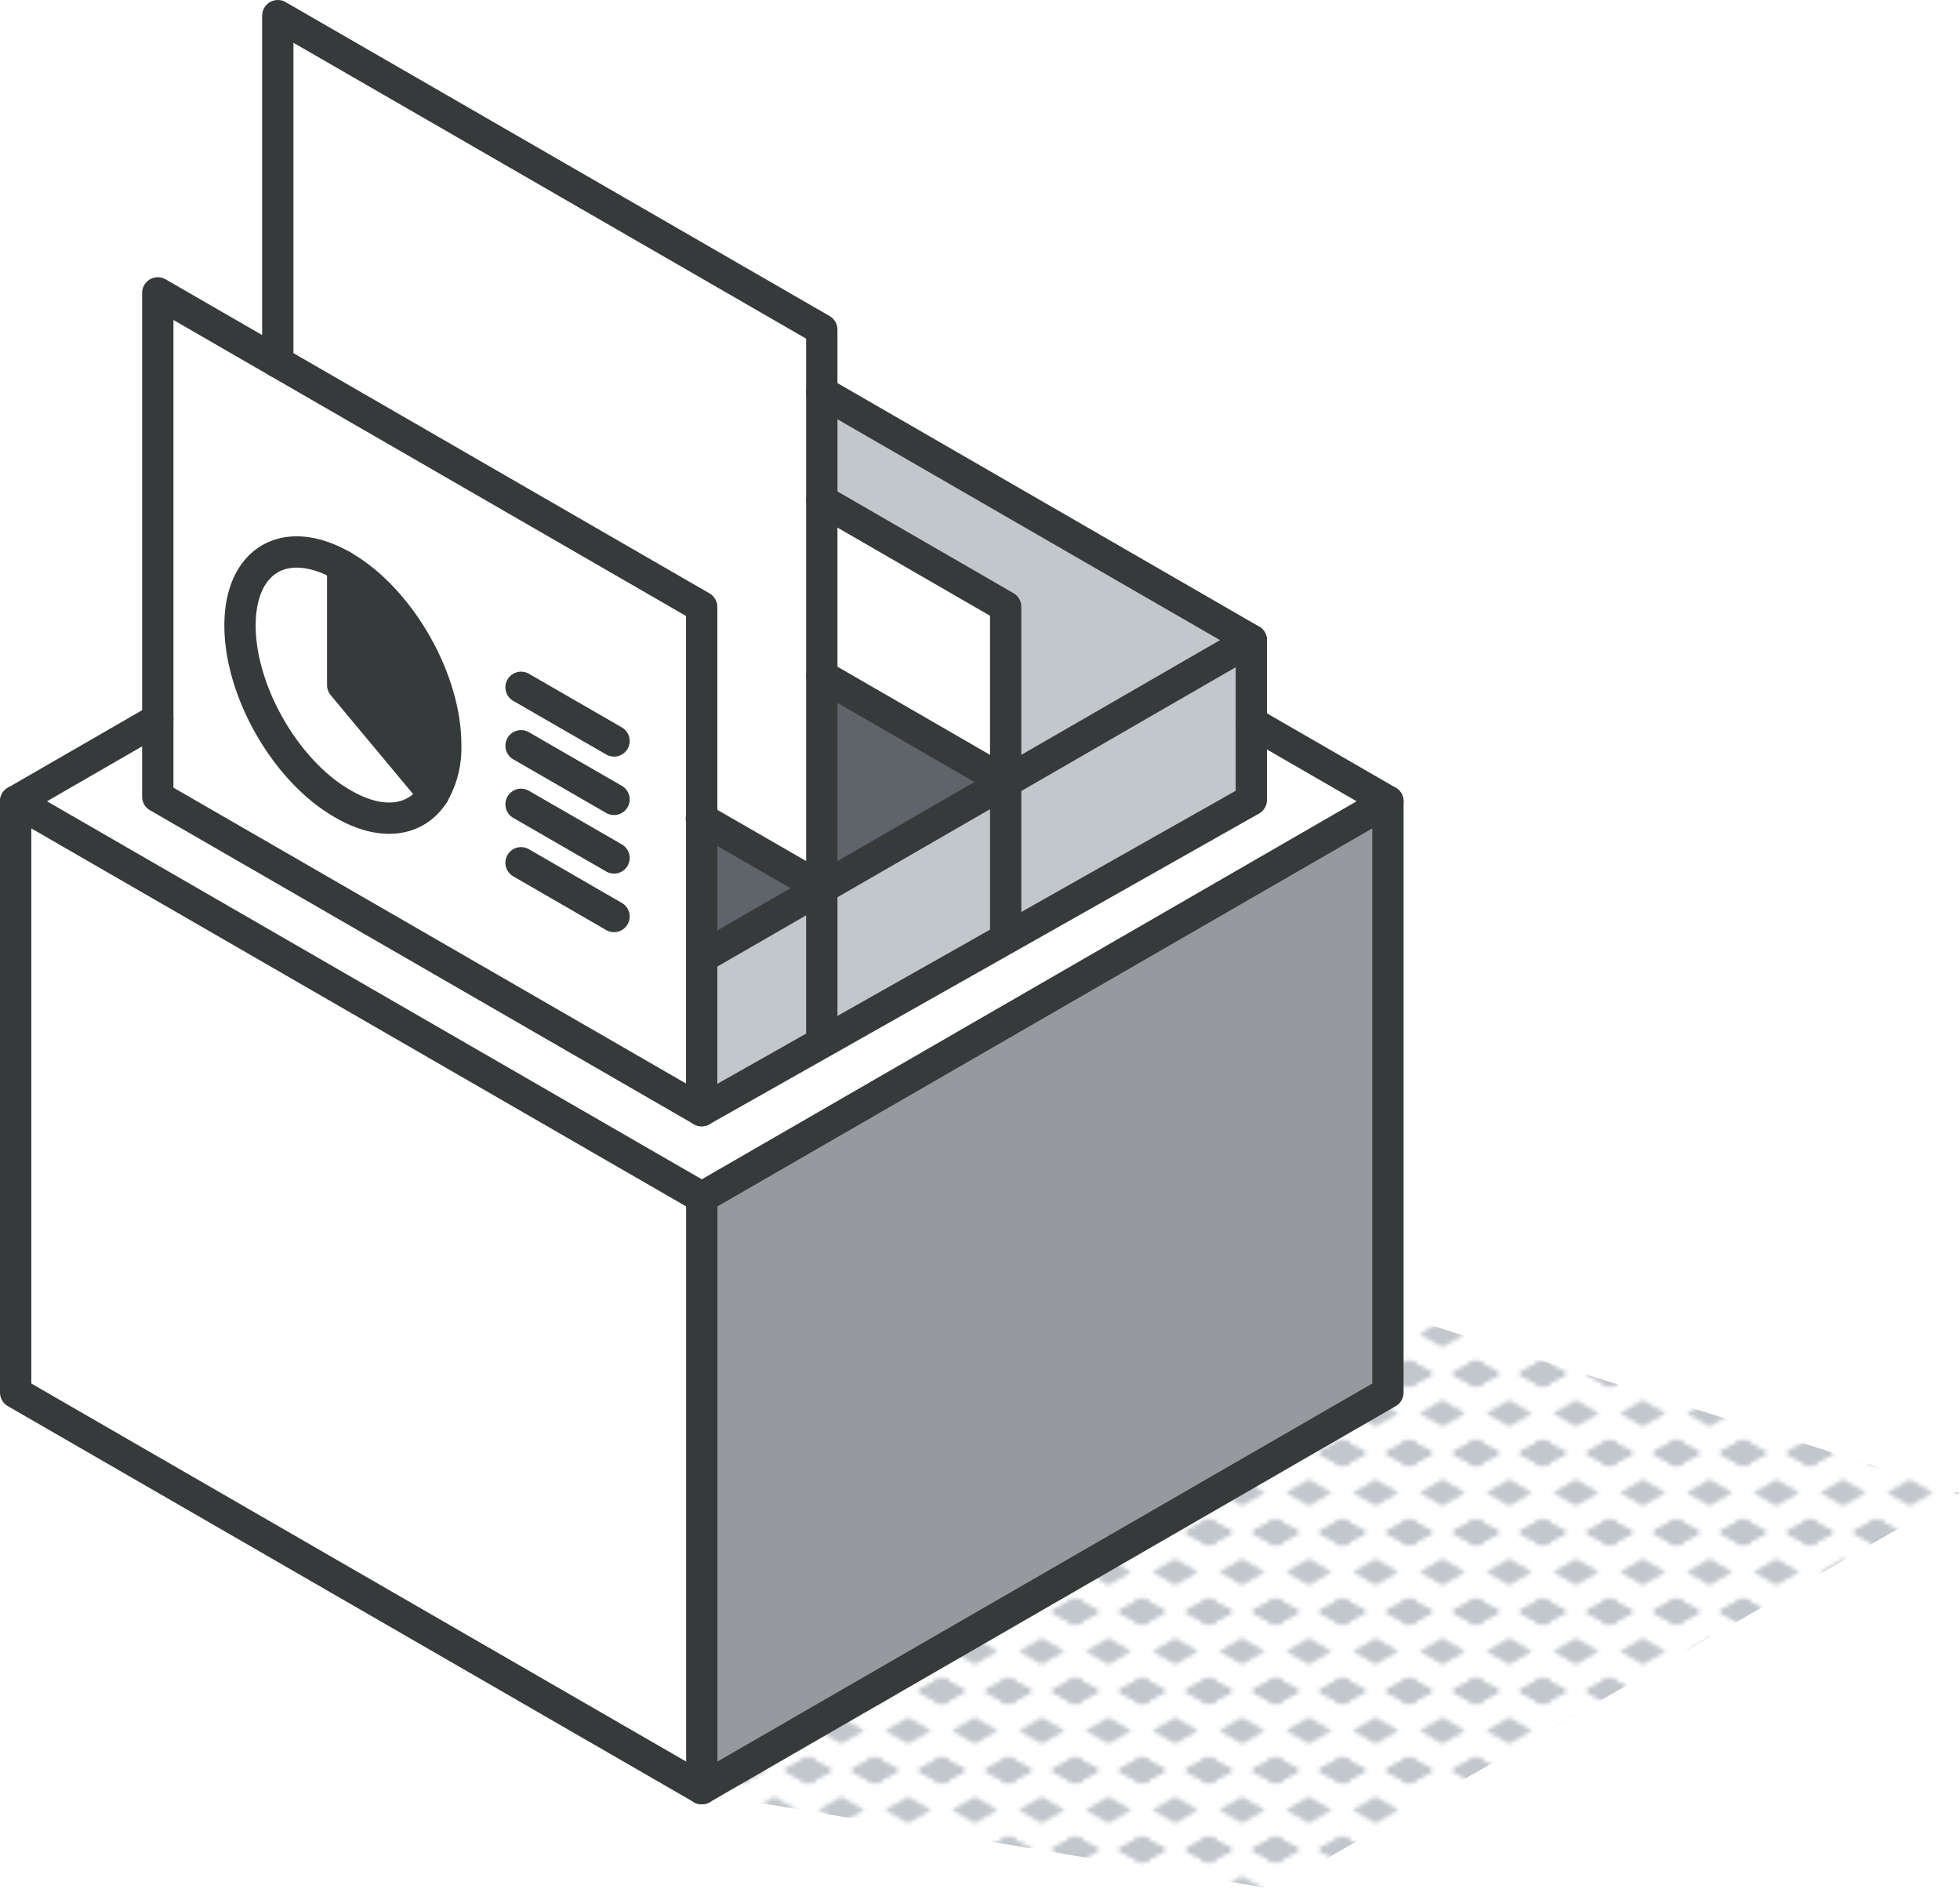 <svg xmlns="http://www.w3.org/2000/svg" xmlns:xlink="http://www.w3.org/1999/xlink" viewBox="0 0 187.82 181"><defs><style>.cls-1,.cls-8{fill:none;}.cls-2{fill:#c2c7cc;}.cls-3{fill:url(#New_Pattern_Swatch_2);}.cls-4{fill:#969a9e;}.cls-5{fill:#fff;}.cls-6{fill:#5f646b;}.cls-7{fill:#373a3a;}.cls-8{stroke:#373a3a;stroke-linecap:round;stroke-linejoin:round;stroke-width:3px;}</style><pattern id="New_Pattern_Swatch_2" data-name="New Pattern Swatch 2" width="16" height="19" patternTransform="translate(-415.38 40.41) scale(0.4)" patternUnits="userSpaceOnUse" viewBox="0 0 16 19"><rect class="cls-1" width="16" height="19"/><polygon class="cls-2" points="16 22.18 10.5 19 16 15.82 21.5 19 16 22.18"/><polygon class="cls-2" points="16 22.18 10.5 19 16 15.82 21.5 19 16 22.18"/><polygon class="cls-2" points="0 22.18 -5.5 19 0 15.82 5.5 19 0 22.18"/><polygon class="cls-2" points="0 22.18 -5.5 19 0 15.82 5.5 19 0 22.18"/><polygon class="cls-2" points="16 22.18 10.5 19 16 15.82 21.5 19 16 22.18"/><polygon class="cls-2" points="16 3.18 10.5 0 16 -3.17 21.5 0 16 3.18"/><polygon class="cls-2" points="16 22.18 10.5 19 16 15.82 21.5 19 16 22.18"/><polygon class="cls-2" points="0 22.18 -5.5 19 0 15.82 5.5 19 0 22.18"/><polygon class="cls-2" points="8 12.68 2.5 9.5 8 6.33 13.5 9.5 8 12.68"/><polygon class="cls-2" points="16 3.18 10.5 0 16 -3.17 21.5 0 16 3.18"/><polygon class="cls-2" points="0 3.18 -5.5 0 0 -3.17 5.5 0 0 3.18"/><polygon class="cls-2" points="0 22.18 -5.5 19 0 15.82 5.5 19 0 22.18"/><polygon class="cls-2" points="0 3.18 -5.5 0 0 -3.17 5.5 0 0 3.18"/><polygon class="cls-2" points="16 3.18 10.5 0 16 -3.17 21.5 0 16 3.18"/><polygon class="cls-2" points="16 3.18 10.5 0 16 -3.17 21.5 0 16 3.18"/><polygon class="cls-2" points="0 3.18 -5.5 0 0 -3.17 5.5 0 0 3.18"/><polygon class="cls-2" points="0 3.18 -5.5 0 0 -3.17 5.5 0 0 3.18"/></pattern></defs><g id="Layer_2" data-name="Layer 2"><g id="icons"><g id="box_with_document" data-name="box with document"><polygon class="cls-3" points="112.34 119.11 187.82 143.04 122.05 181 66.78 171.72 112.34 119.11"/><g id="box_with_document-2" data-name="box with document"><polygon class="cls-4" points="133 76.77 133 133.42 67.25 171.37 67.25 114.72 133 76.77"/><polygon class="cls-5" points="133 76.77 67.25 114.72 1.5 76.77 15.12 68.91 15.12 76.33 67.24 106.41 119.91 76.64 119.91 69.21 133 76.77"/><polygon class="cls-2" points="119.91 69.21 119.91 76.64 96.37 89.72 96.37 74.92 119.91 61.33 119.91 69.21"/><polygon class="cls-2" points="119.91 61.33 96.37 74.92 96.37 58.13 78.75 47.95 78.75 37.57 119.91 61.33"/><polygon class="cls-2" points="96.37 78.05 96.37 89.72 78.75 99.77 78.75 85.09 96.37 74.93 96.37 78.05"/><polygon class="cls-6" points="96.37 74.92 96.37 74.93 78.75 85.09 78.75 64.74 96.37 74.92"/><polygon class="cls-5" points="96.37 64.11 96.37 74.92 78.75 64.74 78.75 47.95 96.37 58.13 96.37 64.11"/><polygon class="cls-2" points="78.75 85.09 78.75 99.77 67.24 106.41 67.24 91.74 78.75 85.09"/><polygon class="cls-5" points="78.75 71.82 78.75 85.09 67.24 78.46 67.24 58.15 26.62 34.7 26.62 1.5 78.75 31.58 78.75 71.82"/><polygon class="cls-6" points="78.75 85.09 67.24 91.74 67.24 78.46 78.75 85.09"/><polygon class="cls-5" points="67.25 114.72 67.25 171.37 1.5 133.42 1.5 76.77 67.25 114.72"/><path class="cls-5" d="M67.24,78.46v28L15.12,76.33V28.06L67.24,58.15Zm-25.7-2.38a8.9,8.9,0,0,0,1.17-4.74c0-6.31-4.42-14-9.88-17.12S23,53.63,23,59.93,27.38,73.88,32.83,77C36.59,79.21,39.86,78.68,41.54,76.08Z"/><path class="cls-7" d="M42.71,71.34a8.9,8.9,0,0,1-1.17,4.74L32.83,65.64V54.22C38.29,57.38,42.71,65,42.71,71.34Z"/><path class="cls-5" d="M32.83,65.64l8.71,10.44c-1.68,2.6-4.95,3.13-8.71,1C27.38,73.88,23,66.23,23,59.93s4.43-8.86,9.88-5.71Z"/><polyline class="cls-8" points="119.91 69.21 133 76.77 67.25 114.72 1.5 76.77 15.12 68.91"/><line class="cls-8" x1="67.25" y1="114.72" x2="67.25" y2="171.37"/><polyline class="cls-8" points="1.5 76.77 1.5 133.42 67.25 171.37 133 133.42 133 76.77"/><polygon class="cls-8" points="26.62 34.7 67.24 58.15 67.24 106.41 15.12 76.33 15.12 28.06 26.62 34.7"/><path class="cls-8" d="M41.54,76.08a8.81,8.81,0,0,0,1.17-4.74c0-6.31-4.42-14-9.88-17.12S23,53.63,23,59.93,27.38,73.88,32.83,77C36.59,79.21,39.87,78.69,41.54,76.08Z"/><polyline class="cls-8" points="32.84 54.22 32.84 65.64 41.54 76.08"/><line class="cls-8" x1="49.93" y1="65.85" x2="58.84" y2="70.99"/><line class="cls-8" x1="49.93" y1="71.45" x2="58.84" y2="76.59"/><line class="cls-8" x1="49.93" y1="77.06" x2="58.84" y2="82.2"/><line class="cls-8" x1="49.93" y1="82.66" x2="58.84" y2="87.81"/><line class="cls-8" x1="78.75" y1="85.09" x2="67.21" y2="78.44"/><polyline class="cls-8" points="26.62 34.7 26.62 1.5 78.75 31.58 78.75 99.77"/><line class="cls-8" x1="96.37" y1="74.93" x2="96.37" y2="89.72"/><polyline class="cls-8" points="78.75 47.95 96.37 58.13 96.37 74.92"/><polyline class="cls-8" points="67.24 91.74 96.37 74.93 96.37 74.92 119.91 61.33 78.75 37.57"/><polyline class="cls-8" points="119.91 61.33 119.91 76.64 67.24 106.41"/><line class="cls-8" x1="96.37" y1="74.92" x2="78.75" y2="64.74"/></g></g></g></g></svg>